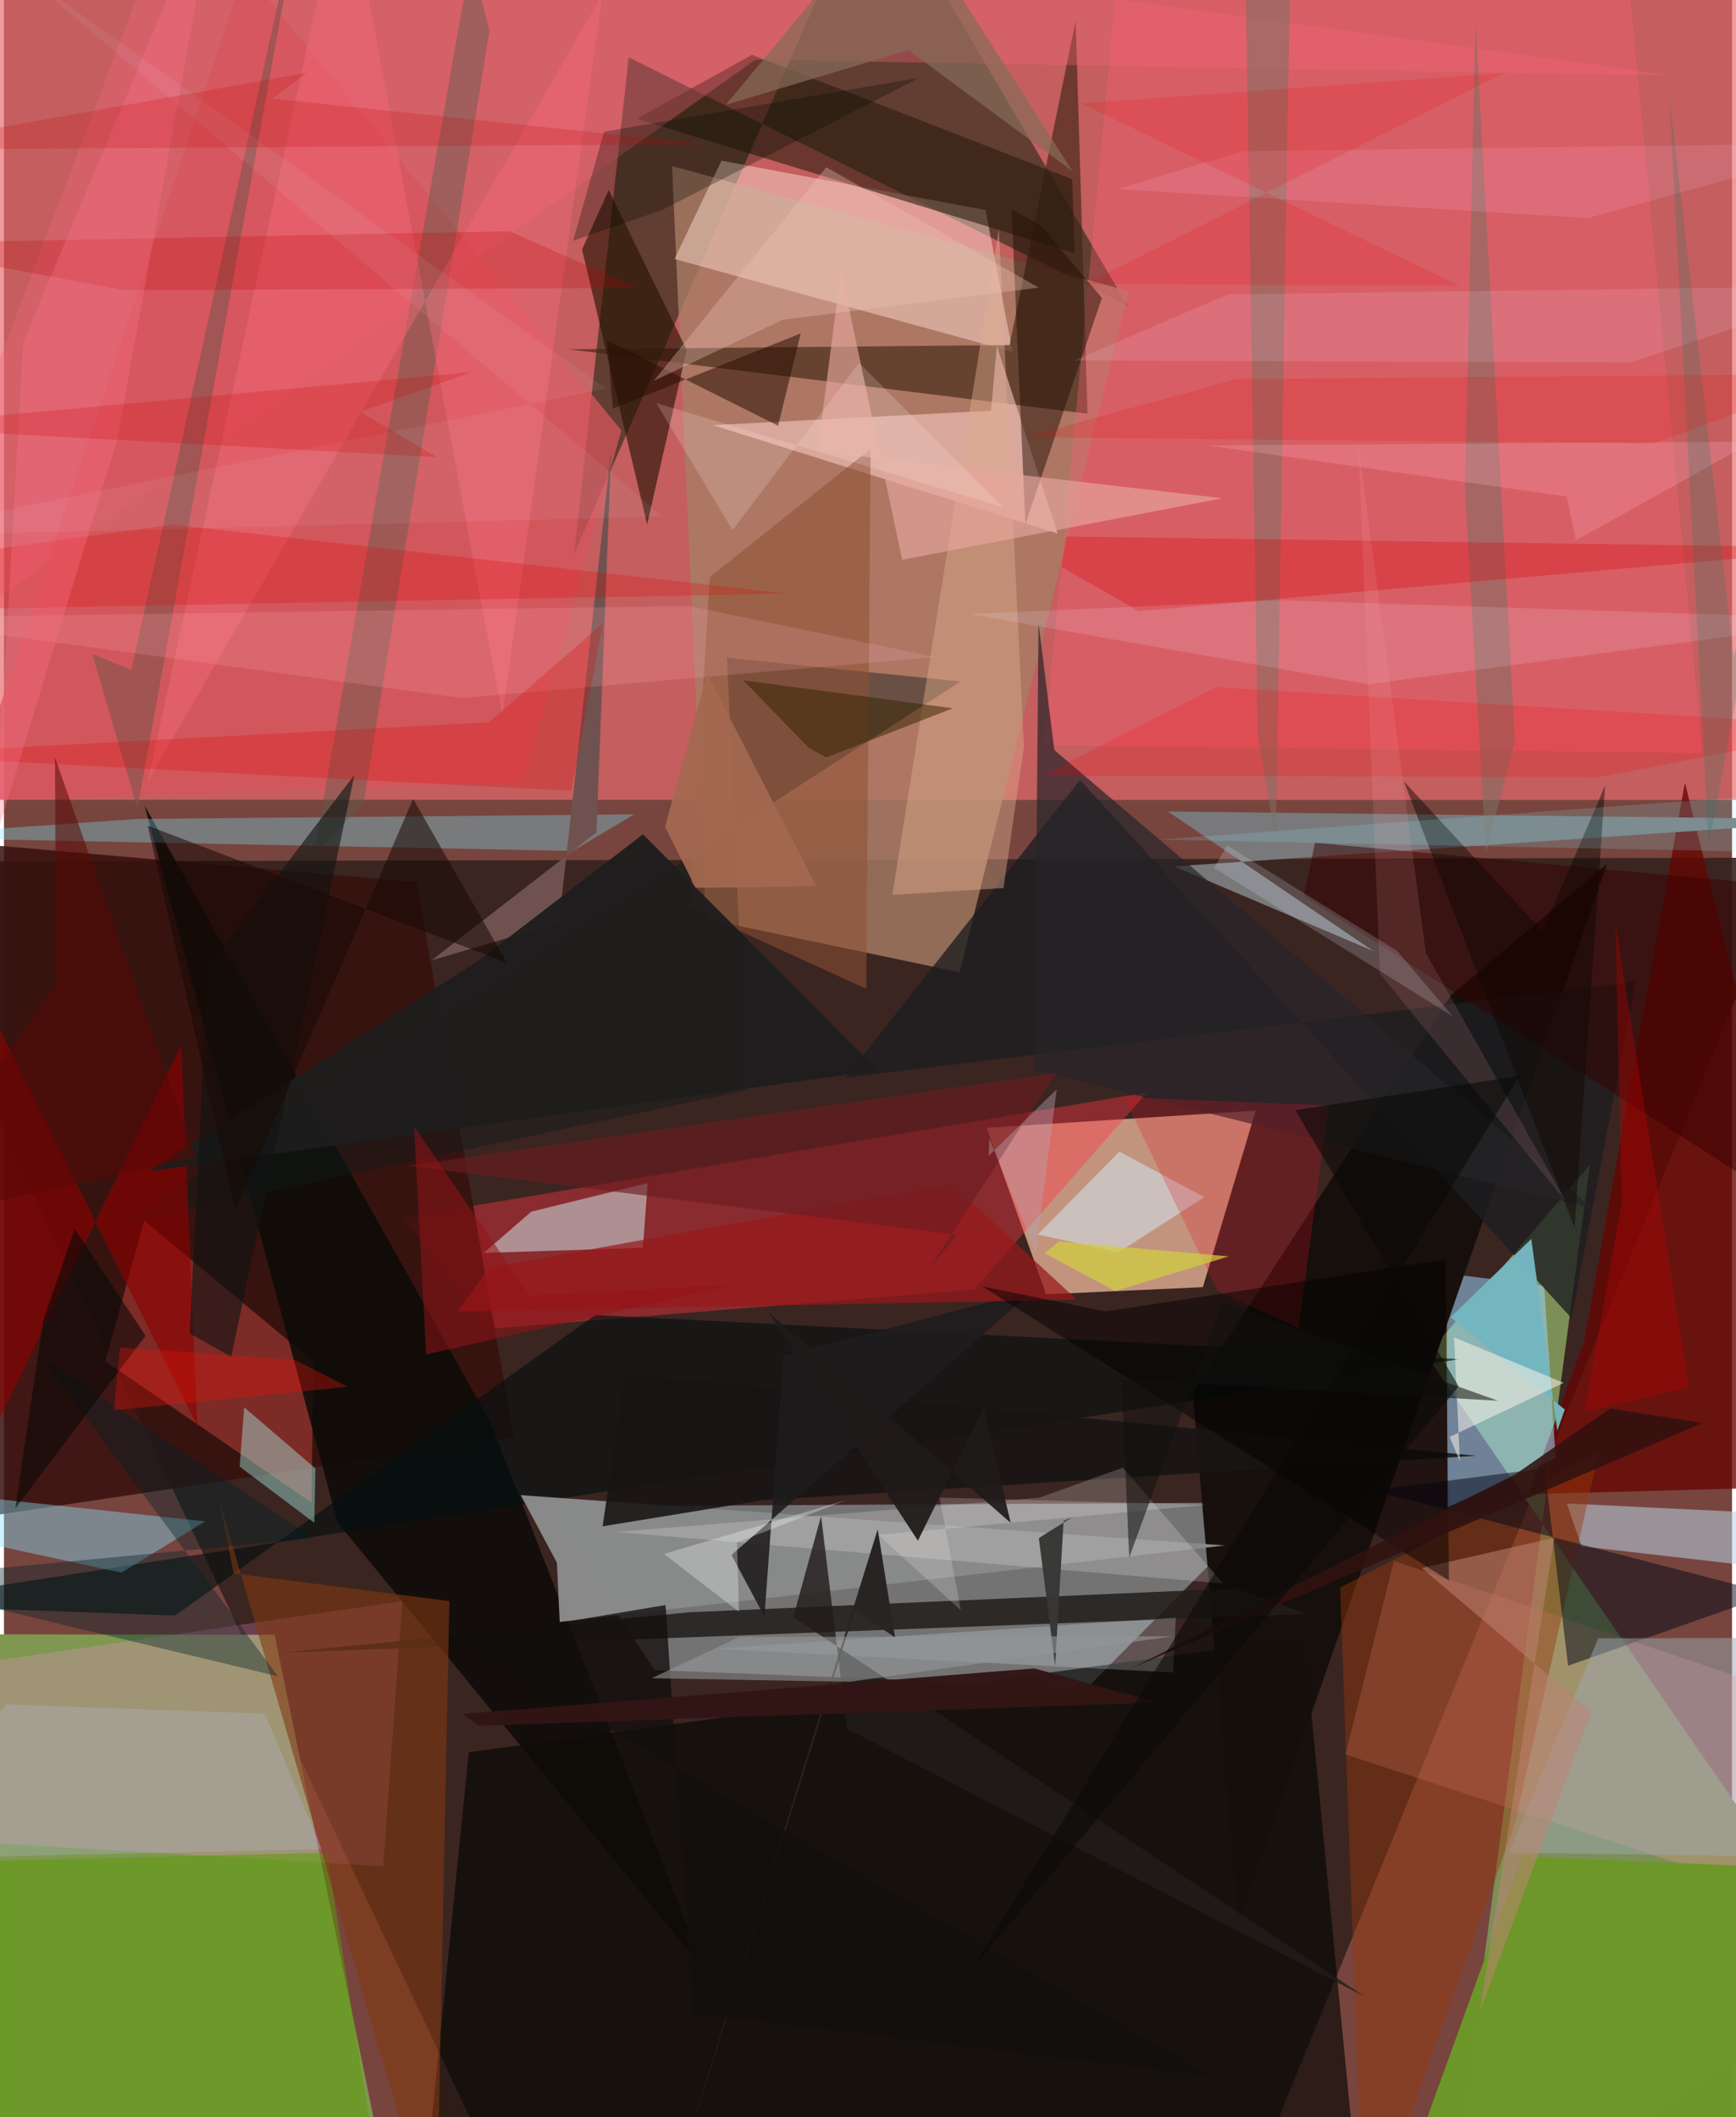 <svg xmlns="http://www.w3.org/2000/svg" width="228" height="278" viewBox="0 0 836 1024"><path fill="#77453e" d="M0 0h836v1024H0z"/><path fill="#e86a6f" fill-opacity=".682" d="M-62-62l955.35 18.453-18.173 430.467-930.782-.099z"/><path fill="#33211e" fill-opacity=".886" d="M614.545 1029.604l-381.598 10.52L-62 416.72l927.622-1.907z"/><path fill="#a6babd" fill-opacity=".529" d="M314.804 807.787l-52.586-79.154 350.875-1.962-88.757 89.326z"/><path fill="#fdc4a5" fill-opacity=".698" d="M580 622.54l-75.843 3.476-28.732-80.515 130.128-8.32z"/><path fill="#809851" fill-opacity=".996" d="M-22.594 1064.49l214.02 21.51-60.495-295.305-151.175-.247z"/><path fill="#312e1d" fill-opacity=".671" d="M543.498 147.712L302.236 27.762l-26.395 240.094L420.213-62z"/><path fill="#7d9058" fill-opacity=".996" d="M697.67 1086L898 959.901 688.238 655.616l78.927-92.117z"/><path fill="#a87d65" fill-opacity=".812" d="M323.218 80.352l220.927 60.471-81.837 329.417-122.818-25.764z"/><path fill="#fd3442" fill-opacity=".408" d="M232.768 642.878l236.557-19.135 83.684-95.378-359.91 60.52z"/><path fill="#020503" fill-opacity=".631" d="M200.849 1086l24-238.475 404.082-55.457L657.58 1086z"/><path fill="#36100d" fill-opacity=".851" d="M246.682 695.37l-266.843 39.816L-62 403.914l261.653 22.756z"/><path fill="#650602" fill-opacity=".78" d="M737.645 722.665l26.824-74.099 48.727-269.994L898 718.382z"/><path fill="#9ed6ff" fill-opacity=".529" d="M698.074 615.946l.171 113.122 52.448-23.938-5.582-83.287z"/><path fill="#ffddd1" fill-opacity=".478" d="M487.92 170.15l-13.029-68.54-127.74-23.889-22.779 47.545z"/><path fill="#160f0c" fill-opacity=".984" d="M775.634 417.75l-75.726 63.659L575.065 673.45l21.983 257.298z"/><path fill="#422617" fill-opacity=".659" d="M518.458 10.061l-31.97 156.823-213.33 2.065 251.044 31.141z"/><path fill="#ff91e5" fill-opacity=".247" d="M192.702 774.371l-9.261 128.251L-62 888.192v-76.49z"/><path fill="#fd999e" fill-opacity=".282" d="M672.459 754.994l168.257 56.589L898 929.97l-249.019-81.4z"/><path fill="#6d9729" fill-opacity=".984" d="M894.422 904.586L898 1086H666.197l68.014-187.99z"/><path fill="#fd574f" fill-opacity=".357" d="M49.031 658.358l99.725 68.32.883-68.247-81.807-67.97z"/><path fill="#221d1a" fill-opacity=".859" d="M595.992 768.271l-264.598 11.534-197.496 19.583 496.327-18.792z"/><path fill="#0e0c08" fill-opacity=".886" d="M338.832 952.975l-103.638-265.36-167.15-297.98 93.323 346.691z"/><path fill="#7a7a7c" fill-opacity=".996" d="M563.085 392.483l99.373 67.497-96.35-40.93L898 396.387z"/><path fill="#d6fdfe" fill-opacity=".478" d="M232.07 605.997l23.08-19.984 56.285-13.812-2.338 31.315z"/><path fill="#101b18" fill-opacity=".42" d="M359.077 527.34l-9.29-209.23 112.876 11.522L58.488 591.205z"/><path fill="#f7c8c1" fill-opacity=".596" d="M509.727 258.015l-29.391-90.731-2.81 31.352-134.59 6.985z"/><path fill="#5b9b07" fill-opacity=".529" d="M184.866 1075.927l-28.751-179.813-185.186 4.44L-62 1023.117z"/><path fill="#271b0b" fill-opacity=".576" d="M306.106 57.454l55.8-30.945 154.873 60.177 1.206 35.809z"/><path fill="#241203" fill-opacity=".612" d="M311.16 253.66l-31.498-133.005 12.908-28.77 37.753 77.378z"/><path fill="#040f11" fill-opacity=".624" d="M286.02 635.996l418.273 21.37L-62 776.134l144.768 5.271z"/><path fill="#1d1e20" fill-opacity=".78" d="M520.586 377.27l237.781 260.31 31.008-162.676-382.31 46.326z"/><path fill="#898b8a" fill-opacity=".988" d="M268.868 784.48l321.834-36.995-340.68-24.328 17.465 32.642z"/><path fill="#b7d1e7" fill-opacity=".541" d="M898 763.419l-134.835-15.54-7.127-20.704L898 734.049z"/><path fill="#ff5d72" fill-opacity=".333" d="M785.795-11.398l-247.112.305-35.51 371.613 318.505 3.743z"/><path fill="#99390b" fill-opacity=".435" d="M657.813 1086l72.995-203.487L771.62 702.37l-125.21 65.527z"/><path fill="#000717" fill-opacity=".498" d="M855.202 770.92l-98.524 34.711-11.36-95.5-83.153 10.75z"/><path fill="#7ce7fd" fill-opacity=".325" d="M275.093 411.584l29.804-17.723-240.012 2.216L-62 404.875z"/><path fill="#813810" fill-opacity=".588" d="M215.475 774.392L111.11 760.926l-6.808-34.864L209.156 1086z"/><path fill="#f56578" fill-opacity=".341" d="M363.51 28.884L-62 331.549 87.264-62l721.024 98.583z"/><path fill="#85e3fe" fill-opacity=".412" d="M56.804 760.63L-62 734.988l27.216-13.306 132.168 14.15z"/><path fill="#900000" fill-opacity=".608" d="M85.67 505.776l7.978 184.105L-62 377.561l53.805 321.107z"/><path fill="#d6555c" fill-opacity=".745" d="M-17.17 387.313L116.467-14.29l182.23 222.481-47.422 170.177z"/><path fill="#9ca8b2" fill-opacity=".494" d="M898 792.059l-126.745.355-43.243 103.677L898 898.581z"/><path fill="#dfad8d" fill-opacity=".443" d="M493.423 361.21l-12.106-250.613-51.563 322.224 53.796-3.296z"/><path fill="#8e5033" fill-opacity=".549" d="M341.425 279.179l-9.687 160.04 85.432 39.058 2.112-261.246z"/><path fill="#d2e5f2" fill-opacity=".541" d="M539.583 556.996l41.14 22.04-41.636 26.706-38.921-8.689z"/><path fill="#807060" fill-opacity=".549" d="M615.228 405.76l-8.682-50.363-5.741-357.17L623.028-62z"/><path fill="#a8f5eb" fill-opacity=".416" d="M114.028 709.341l36.115 27.196.528-26.303-34.46-29.576z"/><path fill="#5d5b4c" fill-opacity=".427" d="M234.918 14.708l-9.084-34.907-76.243 435.27 24.562-27.791z"/><path fill="#240f05" fill-opacity=".49" d="M501.427 108.933l-13.975-7.612 6.707 152.16 36.996-109.405z"/><path fill="#806f64" fill-opacity=".565" d="M706.73 236.364l5.158-227.188 19.075 349.355-14.08 53.893z"/><path fill="#171514" fill-opacity=".886" d="M289.616 738.233l10.756-73.776 411.72 39.635-345.338 21.55z"/><path fill="#fffdfd" fill-opacity=".196" d="M541.299 709.855l48.447 56.006-293.578-24.896 204.752-16.593z"/><path fill="#262528" fill-opacity=".698" d="M768.419 584.405l-269.813-66.84 1.89-216.269 7.633 61.461z"/><path fill="#f86a7b" fill-opacity=".408" d="M69.66 377.856L165.042-62l76.062 408.145 48.402-348.84z"/><path fill="#e6a79d" fill-opacity=".643" d="M393.644 218.327l195.773 22.661-154.88 29.76-29.61-140.068z"/><path fill="#6f524f" d="M286.649 402.638l7.1-184.89-25.258 228.628-61.556 18.068z"/><path fill="#e01328" fill-opacity=".247" d="M587.202 624.51l-45.384-93.855 98.972 4.016-14.47 107.654z"/><path fill="#1e1c1d" fill-opacity=".882" d="M367.891 781.833l-15.939-29.745 145.869-127.925-120.668 31.658z"/><path fill="#270c00" fill-opacity=".522" d="M374.503 205.898l10.963-44.64-90.882 36.347-2.784-33.02z"/><path fill="#1e1d1d" fill-opacity=".953" d="M422.692 517.745L70.2 566.394l158.62-101.219 80.31-61.655z"/><path fill="#d60304" fill-opacity=".282" d="M898 264.937L548.946 295.58l-37.389-21.404 2.23-14.704z"/><path fill="#74b6c0" fill-opacity=".984" d="M755.094 681.743l-55.267-44.623 39.053-37.914 12.578 92.747z"/><path fill="#81554c" fill-opacity=".616" d="M64.596 391.102l-21.857-74.84 18.89 7.725L146.513-62z"/><path fill="#002128" fill-opacity=".384" d="M132.546 810.777L18.436 656.745l131.37 87.261L-62 764.083z"/><path fill="#bd8372" fill-opacity=".533" d="M713.834 973.305l54.121-145.302-82.06-69.599 64.145-14.67z"/><path fill="#bcc7fc" fill-opacity=".22" d="M126.208 828.86l27.538 65.504L-62 899.252l63.17-74.875z"/><path fill="#deeff4" fill-opacity=".231" d="M566.895 782.418l-222.979 14.979 92.382 4.86 129.31 6.643z"/><path fill="#360100" fill-opacity=".494" d="M634.255 407.609l-5.371 25.944L898 604.711V431.745z"/><path fill="#99181b" fill-opacity=".722" d="M219.397 634.344l299.617-5.76-60.453-55.805-224.032 40.364z"/><path fill="#030200" fill-opacity=".478" d="M473.428 622.245l59.542 12.043 164.372-25.099 1.702 155.297z"/><path fill="#282424" d="M411.597 778.554l19.48 13.454-8.379-52.314L314.968 1086z"/><path fill="#373836" fill-opacity=".976" d="M508.535 805.547l4.085-69.898 4.454-2.017-16.422 10.278z"/><path fill="#f7eeff" fill-opacity=".141" d="M466.947 296.971l150.108-6.664L898 299.449l-238.274 31.51z"/><path fill="#de0203" fill-opacity=".239" d="M-28.767 268.987l110.095-15.28 297.704 33.4-389.417 7.298z"/><path fill="#111413" fill-opacity=".616" d="M89.825 644.93l20.107 11.348 59.632-281.505-70.938 92.863z"/><path fill="#6a1c21" fill-opacity=".631" d="M461.256 597.173l-265.892-33.35 313.323-44.764-61.508 95.264z"/><path fill="#120f0d" fill-opacity=".776" d="M218.263 793.416l366.483 211.033-251.538-30.66-13.135-197.513z"/><path fill="#040c00" fill-opacity=".29" d="M318.526 101.546l124.238-63.924-152.449 26.095-14.947 52.735z"/><path fill="#ffb1b9" fill-opacity=".184" d="M331.154 293.095l119.466 24.72-229.177 19.778-283.204-38.733z"/><path fill="#170905" fill-opacity=".541" d="M197.934 386.39l45.393 79.277-173.76-66.313 42.35 186.221z"/><path fill="#da0001" fill-opacity=".247" d="M-62 365.075l296.643-15.737 55.09-47.78-15.31 80.929z"/><path fill="#f70008" fill-opacity=".184" d="M502.241 375.131l269.455.734L898 351.446 586.34 332.36z"/><path fill="#be0000" fill-opacity=".349" d="M815.048 671.018l-50.418 11.79 18.073-101.373-3.17-135.137z"/><path fill="#e2e9f6" fill-opacity=".196" d="M585.402 419.734l6.369-10.84 82.26 51.087 26.757 31.513z"/><path fill="#f0e2ff" fill-opacity=".133" d="M517.883 174.34l269.049.954L898 138.27l-305.928 4.141z"/><path fill="#31120f" fill-opacity=".871" d="M821.65 688.3l-44.584-7.123-45.617 31.702-186.028 94.027z"/><path fill="#362300" fill-opacity=".506" d="M357.645 329.027l101.409 13.55-61.282 23.805-8.629-4.86z"/><path fill="#edc3b8" fill-opacity=".341" d="M500.614 139.112l-123.946 15.553-62.302 29.54 83.44-103.318z"/><path fill="#090907" fill-opacity=".596" d="M34.213 594.411l34.277 51.662-62.985 83.453 13.434-90.6z"/><path fill="#211c1b" fill-opacity=".804" d="M381.834 782.172l13.465-48.89 12.543 102.896 250.442 129.481z"/><path fill="#faf9fc" fill-opacity=".314" d="M354.631 746.053l52.7-20.496-88.062 25.995 36.298 28.025z"/><path fill="#fdf4ec" fill-opacity=".529" d="M699.369 694.98l4.969 11.819-2.798-59.97 53.011 22.016z"/><path fill="#866b58" fill-opacity=".71" d="M432.376-49.47L349.193 50.697l88.337-26.5 79.363 58.595z"/><path fill="#931418" fill-opacity=".529" d="M254.307 626.603l-55.908-81.745 5.844 110.22 150.39-33.851z"/><path fill="#fff7f6" fill-opacity=".2" d="M462.921 778.87l-10.298-54.521 129.43 3.461-159.01 14.563z"/><path fill="#0d0704" fill-opacity=".467" d="M677.294 377.99l67.004 72.47 30.278-70.431-14.741 213.961z"/><path fill="#e81409" fill-opacity=".341" d="M56.13 651.703l-2.973 30.405 113.106-11.366-25.571-12.963z"/><path fill="#201a1a" fill-opacity=".922" d="M473.95 680.781l13.064 55.743-117.24-102.044 72.377 110.721z"/><path fill="#8ff1ff" fill-opacity=".165" d="M898 160.636v220.686l-339.37 24.775L898 412.963z"/><path fill="#311514" fill-opacity=".961" d="M557.975 823.472L229.7 834.668l-7.929-5.699 276.74-22.02z"/><path fill="#939799" fill-opacity=".584" d="M313.358 811.692l42.452-19.978 209.803-.308-156.533 21.996z"/><path fill="#a36950" fill-opacity=".925" d="M319.834 399.909l14.786 29.52 58.436-.77-52.988-102.864z"/><path fill="#ffb3ca" fill-opacity=".235" d="M846.186 213.626l-263.536 1.8 173.364 24.713 4.486 21.136z"/><path fill="#11110d" fill-opacity=".549" d="M589.553 629.764l133.135 47.723-182.032-10.336 3.717 86.1z"/><path fill="#580904" fill-opacity=".533" d="M25.264 475.54L-57.41 592.89l150.252-32.994-68.18-193.59z"/><path fill="#c00302" fill-opacity=".227" d="M-62 117.882l306.42-6.07 62.213 27.462-248.868 1.064z"/><path fill="#ffd0f4" fill-opacity=".133" d="M766.148 105.497L538.846 91.47l60.26-18.292L898 69.226z"/><path fill="#107c65" fill-opacity=".204" d="M824.713 409.145l28.222-151.517-16.194 59.93L805.61 45.647z"/><path fill="#ff7289" fill-opacity=".322" d="M-4.26 406.491L9.314 165.595l94.56-225.773-48.999 272.471z"/><path fill="#b8a4b2" fill-opacity=".412" d="M476.41 559.04l32.893-32.232-10.11 78.882-22.478-55.097z"/><path fill="#e90000" fill-opacity=".165" d="M798.126 214.427l-304.44-2.947 102.769-28.172 293.035-2.396z"/><path fill="#ffb1b6" fill-opacity=".129" d="M755.576 580.99l-89.923-110.04-10.396-255.208 32.618 245.186z"/><path fill="#f00003" fill-opacity=".153" d="M725.616 35.339L523.071 137.404l181.328.882-183.301-88.292z"/><path fill="#dafaff" fill-opacity=".071" d="M291.152 187.883L7.796-14.019l310.787 263.857L-62 259.428z"/><path fill="#ffede9" fill-opacity=".192" d="M315.54 194.94l36.926 61.46 61.236-80.846 69.743 69.776z"/><path fill="#d0ce41" fill-opacity=".725" d="M510.396 600.43l-6.89 5.713 34.056 18.283 54.99-16.764z"/><path fill="#cd0103" fill-opacity=".212" d="M-62 206.455l271.513 14.666-36.97-21.904 53.825-19.293z"/><path fill="#c40005" fill-opacity=".196" d="M146.374 35.218l-16.537 12.46 210.138 22.058L-62 72.386z"/><path fill="#0a0a07" fill-opacity=".576" d="M468 952.82l235.772-282.249-79.07-133.616 108.553-16.616z"/></svg>